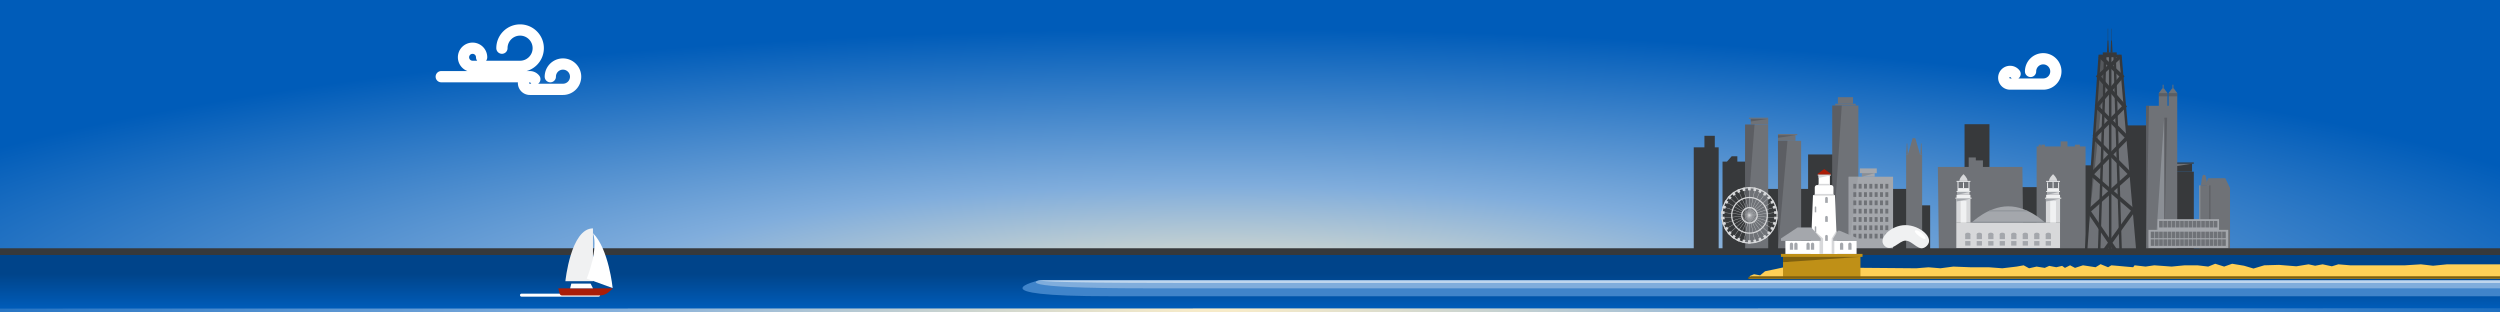 <svg width="2000" height="250" fill="none" xmlns="http://www.w3.org/2000/svg"><rect width="100%" height="100%" fill="#333333" stroke="none"/><g clip-path="url(#a)"><path fill="#fff" d="M0 0h2000v250H0z"/><path d="M2012-90H-1v340h2013V-90Z" fill="url(#b)"/><path d="M1753.64 130.941h-16.61v6.411h16.61v-6.411Z" fill="#37393B"/><path d="M1737.03 130.941h16.61l-16.61 2.612v-2.612Z" fill="#6F7277"/><path d="M1755.06 129.991h-19.45v.95h19.45v-.95Zm0 7.361h-19.45v63.157h19.45v-63.157Zm-121.96 12.346h-50.31v48.912h50.31v-48.912Zm-220.53 1.425h117.93v49.386h-117.93v-49.386Z" fill="#37393B"/><path d="M1446.47 123.58h32.39v76.929h-32.39V123.58Zm85.47 40.697h12.18v36.232h-12.18v-36.232Zm59.63-64.915h-19.93V200.51h19.93V99.362Zm126.98.95h-19.94v101.147h19.94V100.312Zm-41.93 31.935h-19.93v69.948h19.93v-69.948Zm-301.69-14.365H1355v82.627h19.93v-82.627Zm-11.39-9.26h8.31v9.26h-8.31v-9.26Zm14.48 20.657h19.93v71.23h-19.93v-71.23Zm7.35-4.274h4.51v4.274h-8.3l3.79-4.274Z" fill="#37393B"/><path d="M1550.29 133.553h67.62l.81 66.719h-67.63l-.8-66.719Zm30.37-7.598h-5.7v7.598h5.7v-7.598Zm5.69 2.374h-5.69v5.224h5.69v-5.224Zm82.1-11.159h-39.15v83.339h39.15V117.17Zm-35.83-1.425h-1.66v1.425h1.66v-1.425Zm3.33 0h-2.85v1.425h2.85v-1.425Zm18.03-2.612h-5.46v4.037h5.46v-4.037Zm9.97 2.612h-4.04v1.425h4.04v-1.425Zm-177.26-31.341h-20.88v116.105h20.88V84.404Zm-4.27-6.648h-12.1v5.223h12.1v-5.223Z" fill="#6F7277"/><path d="M1484.56 82.98h-16.37v1.424h16.37v-1.425Zm53.15 40.6h-12.81v76.929h12.81V123.58Zm-7.59-13.059h2.13l3.8 13.059h-9.73l3.8-13.059Z" fill="#6F7277"/><path d="M1525.37 114.795h.48l.47 8.786h-1.42l.47-8.786Zm11.39 0h.48l.47 8.786h-1.42l.47-8.786ZM1414.56 99.6h-18.51v100.909h18.51V99.599Z" fill="#6F7277"/><path d="M1414.56 95.088h-14V99.6h14v-4.512Z" fill="#6F7277"/><path d="M1414.56 94.138h-15.42v.95h15.42v-.95Zm26.34 18.52h-18.51v87.851h18.51v-87.851Z" fill="#6F7277"/><path d="M1436.39 108.147h-14v4.512h14v-4.512Zm1.42-.949h-15.42v.949h15.42v-.949Z" fill="#6F7277"/><path opacity=".33" d="M1465.81 84.404h7.6l-7.6 116.105V84.404ZM1396.05 99.6h7.59l-7.59 100.909V99.599Zm4.51-4.512h14l-14 2.137v-2.137Zm21.83 17.57h7.59l-7.59 87.139v-87.139Zm0-4.511h14l-14 2.137v-2.137Z" fill="#37393B"/><path d="M1733.95 74.431h-6.89v10.21h6.89v-10.21Zm7.83 0h-6.89v10.21h6.89v-10.21Zm0 10.21h-24.92V200.51h24.92V84.641Zm42.23 65.769h-21.12v50.099h21.12V150.41Z" fill="#6F7277"/><path d="M1766.69 142.575h13.53l3.79 7.836h-21.12l3.8-7.836Z" fill="#6F7277"/><path d="M1767.4 148.274h-8.07v52.235h8.07v-52.235Z" fill="#8B8F95"/><path d="M1762.66 139.963h1.18c1.19 0 1.9 8.311 1.9 8.311h-4.98s.71-8.311 1.9-8.311Z" fill="#6F7277"/><path opacity=".33" d="M1733.95 74.431h-6.89v2.612h6.89v-2.612Zm7.83 0h-6.89v2.612h6.89v-2.612Zm-22.55 10.21h-2.37V200.51l2.37-115.868Zm14.48 9.497h-2.37v106.134l2.37-106.133Zm34.64 54.136h-8.07v51.998h8.07v-51.998Z" fill="#37393B"/><path d="M1729.91 70.633h1.19l2.85 3.799h-6.89l2.85-3.8Z" fill="#6F7277"/><path d="M1730.15 67.783h.71v2.85h-.71v-2.85Zm7.59 2.85h1.19l2.85 3.799h-6.89l2.85-3.8Z" fill="#6F7277"/><path d="M1737.98 67.783h.71v2.85h-.71v-2.85Z" fill="#6F7277"/><path d="m1731.34 94.138-7.12 106.371 7.12-.237V94.139Z" fill="#8B8F95"/><path d="M-1 201.509h2013v45.113l-2013 .237v-45.35Z" fill="url(#c)"/><path d="M831.122 224.303H2012V237H888.518c-111.496 0-57.396-12.697-57.396-12.697Z" fill="#4084CA"/><path d="M831.122 224.303H2012v6.348H917.108c-111.495 0-85.986-6.348-85.986-6.348Z" fill="#80ADDC"/><path d="M831.122 224.303H2012v2.078H941.471c-111.495 0-110.349-2.078-110.349-2.078Z" fill="#BFD6ED"/><path d="m1668.86 200.509 10.91-155.757h16.59l13.6 155.757h-41.1Z" fill="#6F7277" stroke="#37393B" stroke-width="2"/><path opacity=".44" d="M1679.61 44.515h5.69l-16.44 155.994 10.75-155.994Z" fill="#37393B"/><path d="m1676.93 85.401 20.64-24.337-17.8-16.264" stroke="#37393B" stroke-width="3"/><path d="m1675.17 109.429 24.44-24.337-20.88-24.004 17.8-16.264" stroke="#37393B" stroke-width="3"/><path d="m1672.89 139.702 28.95-29.632-24.63-24.978" stroke="#37393B" stroke-width="3"/><path d="m1670.9 168.859 33.29-29.632-29.02-29.156" stroke="#37393B" stroke-width="3"/><path d="m1683.62 200.509 23.06-32.054v-.237l-33.79-28.967m19.6 61.258-21.59-31.626" stroke="#37393B" stroke-width="3"/><path d="M1688.15 44.515v155.994m3.56-155.994 4.79 155.994m-12.38-155.994-4.8 155.994" stroke="#37393B" stroke-width="2"/><path d="M1693.37 41.903h-11.15v2.612h11.15v-2.612Z" fill="#37393B"/><path d="M1688.86 32.406h.71l.48 9.735h-1.66l.47-9.735Zm-2.85 0h.72l.47 9.735h-1.66l.47-9.735Zm3.33-9.498h-.24v9.498h.24v-9.498Zm-2.85 0h-.24v9.498h.24v-9.498Z" fill="#37393B"/><path d="m1400.03 220.691 3.19-1.314 4.88.906 3.94-3.283 8.25-1.698 7.31-1.585 105.42.906 9.76-.793 9.56.793 10.32-1.359 14.44.566h14.26l10.5.793 11.44-1.359 5.63-1.019 4.32 2.378 6-1.359 6.56 1.042 3.57-1.608 5.63 1.087 4.68-1.087 2.26 1.608 4.12-2.061 3.94 2.061 6.38-2.061 10.09 1.54 3.98-2.445 6 2.445 2.63-1.54 5.25.453 6.19.566 6 .521 1.13-1.54 8.81 1.019 6.94-1.019 13.88 1.019 10.51-1.019h10.13l8.62 1.019 5.63-2.264 7.13 2.264 6.38-2.264 9.56 1.585 7.54 2.241 8.6-2.581 11.81-.339 13.88 1.132 9.76-1.585 5.25 1.132 6-1.132 7.39 1.585 5.18-1.585 9.38.792h44.08l12.57-.792 9.75 1.132 11.25-1.132h53.09l4.5.181V223h-616l.75-2.309Z" fill="#FFD057"/><path d="M1514.46 141.388h-35.6v59.121h35.6v-59.121Z" fill="#A4A7AC"/><path opacity=".33" d="M1478.86 141.388h7.6l-7.6 59.121v-59.121Z" fill="#8B8F95"/><path d="M1501.41 134.74h-13.53v3.799h13.53v-3.799Z" fill="#A4A7AC"/><path d="M1499.74 138.539h-10.2v2.849h10.2v-2.849Z" fill="#A4A7AC"/><path d="M1489.54 138.539h10.2l-10.2 2.849v-2.849Z" fill="#8B8F95"/><path d="M1782.59 183.889h-63.83v14.721h63.83v-14.721Z" fill="#A4A7AC"/><path d="M1775.23 175.341h-49.11v9.498h49.11v-9.498Z" fill="#A4A7AC"/><path d="M1648.02 178.095h-82.97v20.515h82.97v-20.515Z" fill="#D7D8DA"/><path d="M1635.97 178.095h-58.66s13.13-13.035 29.33-13.035c16.21 0 29.33 13.035 29.33 13.035Z" fill="#A4A7AC"/><path d="M1576.36 158.911h-11.31v19.184h11.31v-19.184Z" fill="#D7D8DA"/><path d="M1573.11 160.834h-4.6v17.261h4.6v-17.261Zm4.2-2.683h-13.02v.76h13.02v-.76Zm-.97-2.303h-11.1v2.303h11.1v-2.303Zm-.74-5.366h-9.58v2.303h9.58v-2.303Z" fill="#F0F1F2"/><path d="M1570.81 139.346s3.25 2.968 3.25 5.366h-6.52c0-2.493 3.27-5.366 3.27-5.366Z" fill="#D7D8DA"/><path d="M1576.34 152.785h-11.1v.76h11.1v-.76Zm0-8.073h-11.1v.76h11.1v-.76Z" fill="#F0F1F2"/><path d="M1575.6 153.545h-9.58v2.303h9.58v-2.303Z" fill="#D7D8DA"/><path d="M1566.02 153.545h9.58l-9.58 2.303v-2.303Z" fill="#A4A7AC"/><path d="M1566.78 145.306h-.76v5.176h.76v-5.176Zm4.39 0h-.76v5.176h.76v-5.176Zm4.41 0h-.76v5.176h.76v-5.176Z" fill="#F0F1F2"/><path d="M1565.05 158.911h11.31l-11.31 2.303v-2.303Zm1.73-13.415h-.76v.76h.76v-.76Zm4.39 0h-.76v.76h.76v-.76Zm4.41 0h-.76v.76h.76v-.76Z" fill="#A4A7AC"/><path d="M1648.05 158.911h-11.32v19.184h11.32v-19.184Z" fill="#D7D8DA"/><path d="M1644.77 160.834h-4.6v17.261h4.6v-17.261Zm4.23-2.683h-13.03v.76H1649v-.76Zm-.98-2.303h-11.1v2.303h11.1v-2.303Zm-.75-5.366h-9.59v2.303h9.59v-2.303Z" fill="#F0F1F2"/><path d="M1642.47 139.346s3.25 2.968 3.25 5.366h-6.52c.02-2.493 3.27-5.366 3.27-5.366Z" fill="#D7D8DA"/><path d="M1648.02 152.785h-11.1v.76h11.1v-.76Zm0-8.073h-11.1v.76h11.1v-.76Z" fill="#F0F1F2"/><path d="M1647.27 153.545h-9.59v2.303h9.59v-2.303Z" fill="#D7D8DA"/><path d="M1637.68 153.545h9.59l-9.59 2.303v-2.303Z" fill="#A4A7AC"/><path d="M1638.44 145.306h-.76v5.176h.76v-5.176Zm4.41 0h-.76v5.176h.76v-5.176Zm4.41 0h-.75v5.176h.75v-5.176Z" fill="#F0F1F2"/><path d="M1636.73 158.911h11.29l-11.29 2.303v-2.303Zm1.71-13.415h-.76v.76h.76v-.76Zm4.41 0h-.76v.76h.76v-.76Zm4.41 0h-.75v.76h.75v-.76Z" fill="#A4A7AC"/><path fill-rule="evenodd" clip-rule="evenodd" d="M1635.14 177.312c.28.261.5.451.64.593v.19h-58.44s.28-.285.83-.759h56.97v-.024Zm-13.98-8.999c.57.238 1.12.499 1.66.76h-32.38a33.27 33.27 0 0 1 1.66-.76h29.06Z" fill="#8B8F95"/><path d="M1485.03 147.086h-2.37v3.799h2.37v-3.799Zm4.27 0h-2.37v3.799h2.37v-3.799Zm4.27 0h-2.37v3.799h2.37v-3.799Zm4.28 0h-2.38v3.799h2.38v-3.799Zm4.27 0h-2.38v3.799h2.38v-3.799Zm4.27 0h-2.37v3.799h2.37v-3.799Zm4.27 0h-2.37v3.799h2.37v-3.799Zm-25.63 6.649h-2.37v3.798h2.37v-3.798Zm4.27 0h-2.37v3.799h2.37v-3.799Zm4.27 0h-2.37v3.799h2.37v-3.799Zm4.28 0h-2.38v3.799h2.38v-3.799Zm4.27 0h-2.38v3.799h2.38v-3.799Zm4.27 0h-2.37v3.799h2.37v-3.799Zm4.27 0h-2.37v3.799h2.37v-3.799Zm-25.63 6.648h-2.37v3.799h2.37v-3.799Zm4.27 0h-2.37v3.799h2.37v-3.799Zm4.27 0h-2.37v3.799h2.37v-3.799Zm4.28 0h-2.38v3.799h2.38v-3.799Zm4.27 0h-2.38v3.799h2.38v-3.799Zm4.27 0h-2.37v3.799h2.37v-3.799Zm4.27 0h-2.37v3.799h2.37v-3.799Zm-25.63 6.648h-2.37v3.799h2.37v-3.799Zm4.27 0h-2.37v3.799h2.37v-3.799Zm4.27 0h-2.37v3.799h2.37v-3.799Zm4.28 0h-2.38v3.799h2.38v-3.799Zm4.27 0h-2.38v3.799h2.38v-3.799Zm4.27 0h-2.37v3.799h2.37v-3.799Zm4.27 0h-2.37v3.799h2.37v-3.799Zm-25.63 6.648h-2.37v3.799h2.37v-3.799Zm4.27 0h-2.37v3.799h2.37v-3.799Zm4.27 0h-2.37v3.799h2.37v-3.799Zm4.28 0h-2.38v3.799h2.38v-3.799Zm4.27 0h-2.38v3.799h2.38v-3.799Zm4.27 0h-2.37v3.799h2.37v-3.799Zm4.27 0h-2.37v3.799h2.37v-3.799Zm-25.63 6.648h-2.37v3.799h2.37v-3.799Zm4.27 0h-2.37v3.799h2.37v-3.799Zm4.27 0h-2.37v3.799h2.37v-3.799Zm4.28 0h-2.38v3.799h2.38v-3.799Zm4.27 0h-2.38v3.799h2.38v-3.799Zm4.27 0h-2.37v3.799h2.37v-3.799Zm4.27 0h-2.37v3.799h2.37v-3.799Zm-25.63 6.648h-2.37v3.799h2.37v-3.799Zm4.27 0h-2.37v3.799h2.37v-3.799Zm4.27 0h-2.37v3.799h2.37v-3.799Zm4.28 0h-2.38v3.799h2.38v-3.799Zm4.27 0h-2.38v3.799h2.38v-3.799Zm4.27 0h-2.37v3.799h2.37v-3.799Zm4.27 0h-2.37v3.799h2.37v-3.799Zm212.89 4.512h-2.89v5.223h2.89v-5.223Zm3.37 0h-2.89v5.223h2.89v-5.223Zm3.35 0h-2.9v5.223h2.9v-5.223Zm3.37 0h-2.9v5.223h2.9v-5.223Zm3.37 0h-2.9v5.223h2.9v-5.223Zm3.34 0h-2.89v5.223h2.89v-5.223Zm3.37 0h-2.89v5.223h2.89v-5.223Zm3.37 0h-2.89v5.223h2.89v-5.223Zm3.35 0h-2.9v5.223h2.9v-5.223Zm3.37 0h-2.9v5.223h2.9v-5.223Zm3.37 0h-2.9v5.223h2.9v-5.223Zm3.34 0h-2.89v5.223h2.89v-5.223Zm3.37 0H1761v5.223h2.89v-5.223Zm3.37 0h-2.89v5.223h2.89v-5.223Zm3.35 0h-2.9v5.223h2.9v-5.223Zm3.37 0h-2.9v5.223h2.9v-5.223Zm3.36 0h-2.89v5.223h2.89v-5.223Zm3.35 0h-2.89v5.223h2.89v-5.223Zm-57.14-6.174h-2.89v5.224h2.89v-5.224Zm3.37 0h-2.89v5.224h2.89v-5.224Zm3.35 0h-2.9v5.224h2.9v-5.224Zm3.37 0h-2.9v5.224h2.9v-5.224Zm3.37 0h-2.9v5.224h2.9v-5.224Zm3.34 0h-2.89v5.224h2.89v-5.224Zm3.37 0h-2.89v5.224h2.89v-5.224Zm3.37 0h-2.89v5.224h2.89v-5.224Zm3.35 0h-2.9v5.224h2.9v-5.224Zm3.37 0h-2.9v5.224h2.9v-5.224Zm3.37 0h-2.9v5.224h2.9v-5.224Zm3.34 0h-2.89v5.224h2.89v-5.224Zm3.37 0H1761v5.224h2.89v-5.224Zm3.37 0h-2.89v5.224h2.89v-5.224Zm3.35 0h-2.9v5.224h2.9v-5.224Zm3.37 0h-2.9v5.224h2.9v-5.224Zm3.36 0h-2.89v5.224h2.89v-5.224Zm3.35 0h-2.89v5.224h2.89v-5.224Zm-50.42-8.547h-2.9v5.223h2.9v-5.223Zm3.37 0h-2.9v5.223h2.9v-5.223Zm3.37 0h-2.9v5.223h2.9v-5.223Zm3.34 0h-2.89v5.223h2.89v-5.223Zm3.37 0h-2.89v5.223h2.89v-5.223Zm3.37 0h-2.89v5.223h2.89v-5.223Zm3.35 0h-2.9v5.223h2.9v-5.223Zm3.37 0h-2.9v5.223h2.9v-5.223Zm3.37 0h-2.9v5.223h2.9v-5.223Zm3.34 0h-2.89v5.223h2.89v-5.223Zm3.37 0H1761v5.223h2.89v-5.223Zm3.37 0h-2.89v5.223h2.89v-5.223Zm3.35 0h-2.9v5.223h2.9v-5.223Zm3.37 0h-2.9v5.223h2.9v-5.223Z" fill="#6F7277"/><path d="M1594.78 192.864h-4.23v3.632h4.23v-3.632Zm0-5.58h-4.23v4.036h4.23v-4.036Z" fill="#A4A7AC"/><path d="M1592.64 188.424c1.17 0 2.11-.511 2.11-1.14 0-.63-.94-1.14-2.11-1.14-1.16 0-2.11.51-2.11 1.14 0 .629.95 1.14 2.11 1.14Zm11.32 4.44h-4.22v3.632h4.22v-3.632Zm0-5.58h-4.22v4.036h4.22v-4.036Z" fill="#A4A7AC"/><path d="M1601.85 188.424c1.16 0 2.11-.511 2.11-1.14 0-.63-.95-1.14-2.11-1.14-1.17 0-2.11.51-2.11 1.14 0 .629.94 1.14 2.11 1.14Zm-16.28 4.44h-4.22v3.632h4.22v-3.632Zm0-5.58h-4.22v4.036h4.22v-4.036Z" fill="#A4A7AC"/><path d="M1583.46 188.424c1.16 0 2.11-.511 2.11-1.14 0-.63-.95-1.14-2.11-1.14-1.17 0-2.11.51-2.11 1.14 0 .629.94 1.14 2.11 1.14Zm-7.1 4.44h-4.22v3.632h4.22v-3.632Zm0-5.58h-4.22v4.036h4.22v-4.036Z" fill="#A4A7AC"/><path d="M1574.25 188.424c1.17 0 2.11-.511 2.11-1.14 0-.63-.94-1.14-2.11-1.14-1.16 0-2.11.51-2.11 1.14 0 .629.95 1.14 2.11 1.14Zm38.92 4.44h-4.23v3.632h4.23v-3.632Zm0-5.58h-4.23v4.036h4.23v-4.036Z" fill="#A4A7AC"/><path d="M1611.05 188.424c1.17 0 2.12-.511 2.12-1.14 0-.63-.95-1.14-2.12-1.14-1.16 0-2.11.51-2.11 1.14 0 .629.95 1.14 2.11 1.14Zm11.32 4.44h-4.22v3.632h4.22v-3.632Zm0-5.58h-4.22v4.036h4.22v-4.036Z" fill="#A4A7AC"/><path d="M1620.24 188.424c1.16 0 2.11-.511 2.11-1.14 0-.63-.95-1.14-2.11-1.14-1.17 0-2.11.51-2.11 1.14 0 .629.94 1.14 2.11 1.14Zm11.32 4.44h-4.23v3.632h4.23v-3.632Zm0-5.58h-4.23v4.036h4.23v-4.036Z" fill="#A4A7AC"/><path d="M1629.44 188.424c1.17 0 2.12-.511 2.12-1.14 0-.63-.95-1.14-2.12-1.14-1.16 0-2.11.51-2.11 1.14 0 .629.95 1.14 2.11 1.14Zm11.32 4.44h-4.22v3.632h4.22v-3.632Zm0-5.58h-4.22v4.036h4.22v-4.036Z" fill="#A4A7AC"/><path d="M1638.65 188.424c1.17 0 2.11-.511 2.11-1.14 0-.63-.94-1.14-2.11-1.14-1.16 0-2.11.51-2.11 1.14 0 .629.95 1.14 2.11 1.14Z" fill="#A4A7AC"/><path d="M2012 198.61H-13V204h2025v-5.39Z" fill="#37393B"/><path d="M1524.32 180.09c-11.56 0-22.43 10.827-16.78 16.501 5.65 5.675 11.7-4.084 16.78-4.084 6.33 0 10.98 10.353 17.22 4.084 6.24-6.268-5.67-16.501-17.22-16.501Z" fill="#F0F1F2"/><path d="M1532.22 184.364c2.13-1.188 8.9 4.748 8.18 6.41-.92 2.137-10.32-5.223-8.18-6.41Z" fill="#fff"/><path d="M1399.61 150.173h-.24v44.163h.24v-44.163Z" fill="#D7D8DA"/><path d="m1395.01 150.624-.23.049 9.18 43.196.23-.05-9.18-43.195Z" fill="#D7D8DA"/><path d="m1390.61 152.029-.21.096 17.95 40.343.21-.096-17.95-40.343Z" fill="#D7D8DA"/><path d="m1386.62 154.317-.19.139 25.94 35.728.19-.14-25.94-35.727Z" fill="#D7D8DA"/><path d="m1383.16 157.389-.16.176 32.8 29.55.16-.177-32.8-29.549Z" fill="#D7D8DA"/><path d="m1380.44 161.112-.12.206 38.22 22.081.12-.206-38.22-22.081Z" fill="#D7D8DA"/><path d="m1378.55 165.312-.08.226 41.98 13.646.07-.226-41.97-13.646Z" fill="#D7D8DA"/><path d="m1377.55 169.825-.02.236 43.89 4.615.02-.236-43.89-4.615Z" fill="#D7D8DA"/><path d="m1421.42 169.827-43.89 4.615.02.236 43.89-4.615-.02-.236Z" fill="#D7D8DA"/><path d="m1420.44 165.327-41.97 13.647.07.225 41.98-13.646-.08-.226Z" fill="#D7D8DA"/><path d="m1415.8 157.385-32.8 29.549.16.177 32.8-29.549-.16-.177Z" fill="#D7D8DA"/><path d="m1418.54 161.106-38.22 22.081.12.206 38.22-22.081-.12-.206Z" fill="#D7D8DA"/><path d="m1412.36 154.324-25.94 35.728.19.14 25.95-35.728-.2-.14Z" fill="#D7D8DA"/><path d="m1408.35 152.031-17.95 40.343.21.096 17.95-40.343-.21-.096Z" fill="#D7D8DA"/><path d="m1403.95 150.633-9.17 43.196.23.049 9.18-43.195-.24-.05Z" fill="#D7D8DA"/><path d="M1399.61 186.5c7.86 0 14.24-6.378 14.24-14.246 0-7.867-6.38-14.246-14.24-14.246s-14.24 6.379-14.24 14.246c0 7.868 6.38 14.246 14.24 14.246Z" stroke="#D7D8DA"/><path d="M1399.61 150.173c12.2 0 22.07 9.877 22.07 22.081 0 12.204-9.87 22.082-22.07 22.082-12.2 0-22.07-9.878-22.07-22.082s9.87-22.081 22.07-22.081Z" stroke="#D7D8DA"/><path d="M1399.61 178.428a6.17 6.17 0 0 0 6.17-6.174 6.17 6.17 0 1 0-12.34 0 6.17 6.17 0 0 0 6.17 6.174Z" stroke="#D7D8DA"/><path d="M1400.56 149.698h-2.14v2.612h2.14v-2.612Zm0 42.501h-2.14v2.612h2.14v-2.612Zm4.11-.677-2.09.444.54 2.555 2.09-.444-.54-2.555Zm-8.82-41.55-2.09.444.54 2.555 2.09-.445-.54-2.554Zm12.72 40.07-1.96.869 1.07 2.386 1.95-.869-1.06-2.386Zm-17.28-38.842-1.95.869 1.06 2.386 1.95-.869-1.06-2.386Zm20.78 36.557-1.73 1.256 1.54 2.113 1.72-1.256-1.53-2.113Zm-24.96-34.382-1.73 1.256 1.54 2.113 1.72-1.256-1.53-2.113Zm27.9 31.433-1.43 1.588 1.94 1.747 1.43-1.588-1.94-1.747Zm-31.57-28.448-1.42 1.588 1.93 1.748 1.43-1.588-1.94-1.748Zm33.85 24.951-1.07 1.851 2.26 1.306 1.07-1.851-2.26-1.306Zm-36.78-21.255-1.07 1.851 2.26 1.306 1.07-1.851-2.26-1.306Zm38.28 17.346-.66 2.032 2.48.807.66-2.032-2.48-.807Zm-40.41-13.146-.66 2.032 2.48.807.66-2.032-2.48-.807Zm41.05 9.02-.22 2.126 2.59.273.23-2.126-2.6-.273Zm-42.26-4.45-.22 2.126 2.59.272.22-2.125-2.59-.273Zm44.62-.004-2.6.273.23 2.125 2.59-.273-.22-2.125Zm-42.24 4.462-2.59.273.22 2.125 2.6-.273-.23-2.125Zm41.04-9.015-2.48.807.66 2.032 2.48-.807-.66-2.032Zm-40.38 13.15-2.48.807.66 2.032 2.48-.807-.66-2.032Zm35.31-21.057-1.94 1.748 1.43 1.588 1.93-1.748-1.42-1.588Zm-31.56 28.437-1.94 1.748 1.43 1.588 1.94-1.748-1.43-1.588Zm34.52-24.741-2.26 1.306 1.07 1.85 2.26-1.306-1.07-1.85Zm-36.78 21.248-2.26 1.306 1.07 1.85 2.26-1.306-1.07-1.85Zm30.18-27.922-1.54 2.113 1.73 1.256 1.53-2.113-1.72-1.256Zm-24.97 34.38-1.54 2.112 1.73 1.257 1.54-2.113-1.73-1.256Zm20.76-36.556-1.07 2.386 1.96.869 1.06-2.386-1.95-.869Zm-17.26 38.83-1.07 2.386 1.96.869 1.06-2.386-1.95-.869Zm12.73-40.063-.55 2.555 2.09.444.54-2.555-2.08-.444Zm-8.86 41.563-.54 2.554 2.09.445.54-2.555-2.09-.444Z" fill="#D7D8DA"/><path d="M1488.35 205.495h-61.93v17.808h61.93v-17.808Zm1.67-2.374h-65.26v2.374h65.26v-2.374Z" fill="#BF9017"/><path d="M1426.42 205.495h61.93l-61.93 4.274v-4.274ZM2015.28 221h-614s-3 .097-3 2h617v-2Z" fill="#7F600F"/><path d="M1450.39 156.109h17.56l1.9 47.012h-21.36l1.9-47.012Z" fill="#fff"/><path d="M1469.13 184.601v18.52h-3.79v-12.347l3.79-6.173Zm-19.93-2.137.24 20.657h9.02v-12.347l-9.26-8.31Z" fill="#D7D8DA"/><path d="M1463.91 140.438h-9.01v7.598h9.01v-7.598Z" fill="#fff"/><path d="m1454.19 139.014 5.22-3.799 5.22 3.799v.712h-10.44v-.712Z" fill="#AA1D08"/><path d="M1451.81 149.936c0-1.045.86-1.9 1.9-1.9h11.15c1.05 0 1.9.855 1.9 1.9v6.173h-14.95v-6.173Zm3.8 42.738h-27.29v10.447h27.29v-10.447Zm29.66 0h-17.8v10.447h17.8v-10.447Z" fill="#fff"/><path d="M1438.05 181.989h10.92l7.59 8.785v1.9h-31.8v-1.9l13.29-8.785Zm33.69 2.612h-1.42l-3.8 6.173v1.9h19.94v-1.9l-14.72-6.173Zm-39.86 10.803c0-.712.59-1.306 1.31-1.306.71 0 1.3.594 1.3 1.306v4.393h-2.61v-4.393Zm13.29 0c0-.712.59-1.306 1.3-1.306.72 0 1.31.594 1.31 1.306v4.393h-2.61v-4.393Zm-9.73 0c0-.712.59-1.306 1.31-1.306.71 0 1.3.594 1.3 1.306v4.393h-2.61v-4.393Zm13.29 0c0-.712.59-1.306 1.3-1.306.71 0 1.31.594 1.31 1.306v4.393h-2.61v-4.393Zm23.25 0c0-.712.6-1.306 1.31-1.306.71 0 1.3.594 1.3 1.306v4.393h-2.61v-4.393Zm-11.86-6.411c0-.593.47-1.068 1.07-1.068.59 0 1.06.475 1.06 1.068v3.681h-2.13v-3.681Zm0-15.195c0-.594.47-1.069 1.07-1.069.59 0 1.06.475 1.06 1.069v3.68h-2.13v-3.68Zm0-15.196c0-.594.47-1.069 1.07-1.069.59 0 1.06.475 1.06 1.069v3.68h-2.13v-3.68Zm-8.31 7.123c0-.333.26-.594.6-.594.33 0 .59.261.59.594v4.155h-1.19v-4.155Z" fill="#A4A7AC"/><path d="M1451.81 181.633a.59.59 0 0 1 .6-.594c.33 0 .59.262.59.594v4.155h-1.19v-4.155Zm26.82 13.771c0-.712.59-1.306 1.3-1.306.71 0 1.31.594 1.31 1.306v4.393h-2.61v-4.393Z" fill="#A4A7AC"/><path d="M1466.76 155.159h-14.95v.95h14.95v-.95Zm-2.85-8.073h-9.01v.95h9.01v-.95Zm-9.01-6.648h9.01l-9.01 1.9v-1.9Z" fill="#D7D8DA"/><path d="M1464.63 139.726h-10.44v.712h10.44v-.712ZM416 236.124c0-.665.522-1.187 1.186-1.187h61.695c.664 0 1.186.522 1.186 1.187s-.522 1.187-1.186 1.187h-61.695a1.175 1.175 0 0 1-1.186-1.187Z" fill="#fff"/><path d="M474.372 182.702c-17.773 0-22.067 42.263-22.067 42.263h22.067v-42.263Z" fill="#F0F1F2"/><path d="M474.372 186.501c12.695 12.702 15.756 43.949 15.756 43.949l-20.739-7.551s9.61-23.34 4.983-36.398Z" fill="#fff"/><path d="M446.61 230.663h43.66l-2.966 2.707a11.36 11.36 0 0 1-7.688 2.992h-29.993c-.854 0-1.613-.57-1.827-1.401l-1.186-4.298Z" fill="#AA1D08"/><path d="M457.05 226.864h15.424l1.898 3.799h-18.271l.949-3.799Z" fill="#fff"/><path fill-rule="evenodd" clip-rule="evenodd" d="M419.194 58.54H383c1.42 0 2.585-.655 2.585-1.457 0-.801-1.165-1.457-2.585-1.457h36.194c-1.42 0-2.585.656-2.585 1.457 0 .802 1.165 1.458 2.585 1.458Z" fill="#fff"/><path d="M385.298 45.825a7.244 7.244 0 0 0-7.246-7.25 7.244 7.244 0 0 0-7.246 7.25 7.244 7.244 0 0 0 7.246 7.25h38.015c8.011 0 14.528-6.522 14.528-14.537 0-8.016-6.517-14.538-14.528-14.538s-14.529 6.522-14.529 14.538m26.326 24.776a5 5 0 0 0-4.005-1.968 5.052 5.052 0 0 0-5.061 5.065 5.052 5.052 0 0 0 5.061 5.064h26.509c5.607 0 10.122-4.554 10.122-10.129 0-5.574-4.551-10.129-10.122-10.129-5.608 0-10.123 4.555-10.123 10.13m1171.825-2.25a5.008 5.008 0 0 0-4.01-1.968c-2.8 0-5.06 2.26-5.06 5.065a5.053 5.053 0 0 0 5.06 5.064h26.51c5.61 0 10.12-4.554 10.12-10.129 0-5.575-4.55-10.129-10.12-10.129-5.57 0-10.12 4.554-10.12 10.13M353 61.346h70.641" stroke="#fff" stroke-width="9" stroke-linecap="round"/></g><defs><radialGradient id="b" cx="0" cy="0" r="1" gradientUnits="userSpaceOnUse" gradientTransform="matrix(1711.17 0 0 314.58 974.419 242.959)"><stop stop-color="#FFEFC7"/><stop offset=".3" stop-color="#80ADDC"/><stop offset=".7" stop-color="#005CB9"/></radialGradient><linearGradient id="c" x1="1005.5" y1="201.509" x2="1005.5" y2="246.859" gradientUnits="userSpaceOnUse"><stop offset=".389" stop-color="#00448A"/><stop offset="1" stop-color="#005CB9"/></linearGradient><clipPath id="a"><path fill="#fff" d="M0 0h2000v250H0z"/></clipPath></defs></svg>